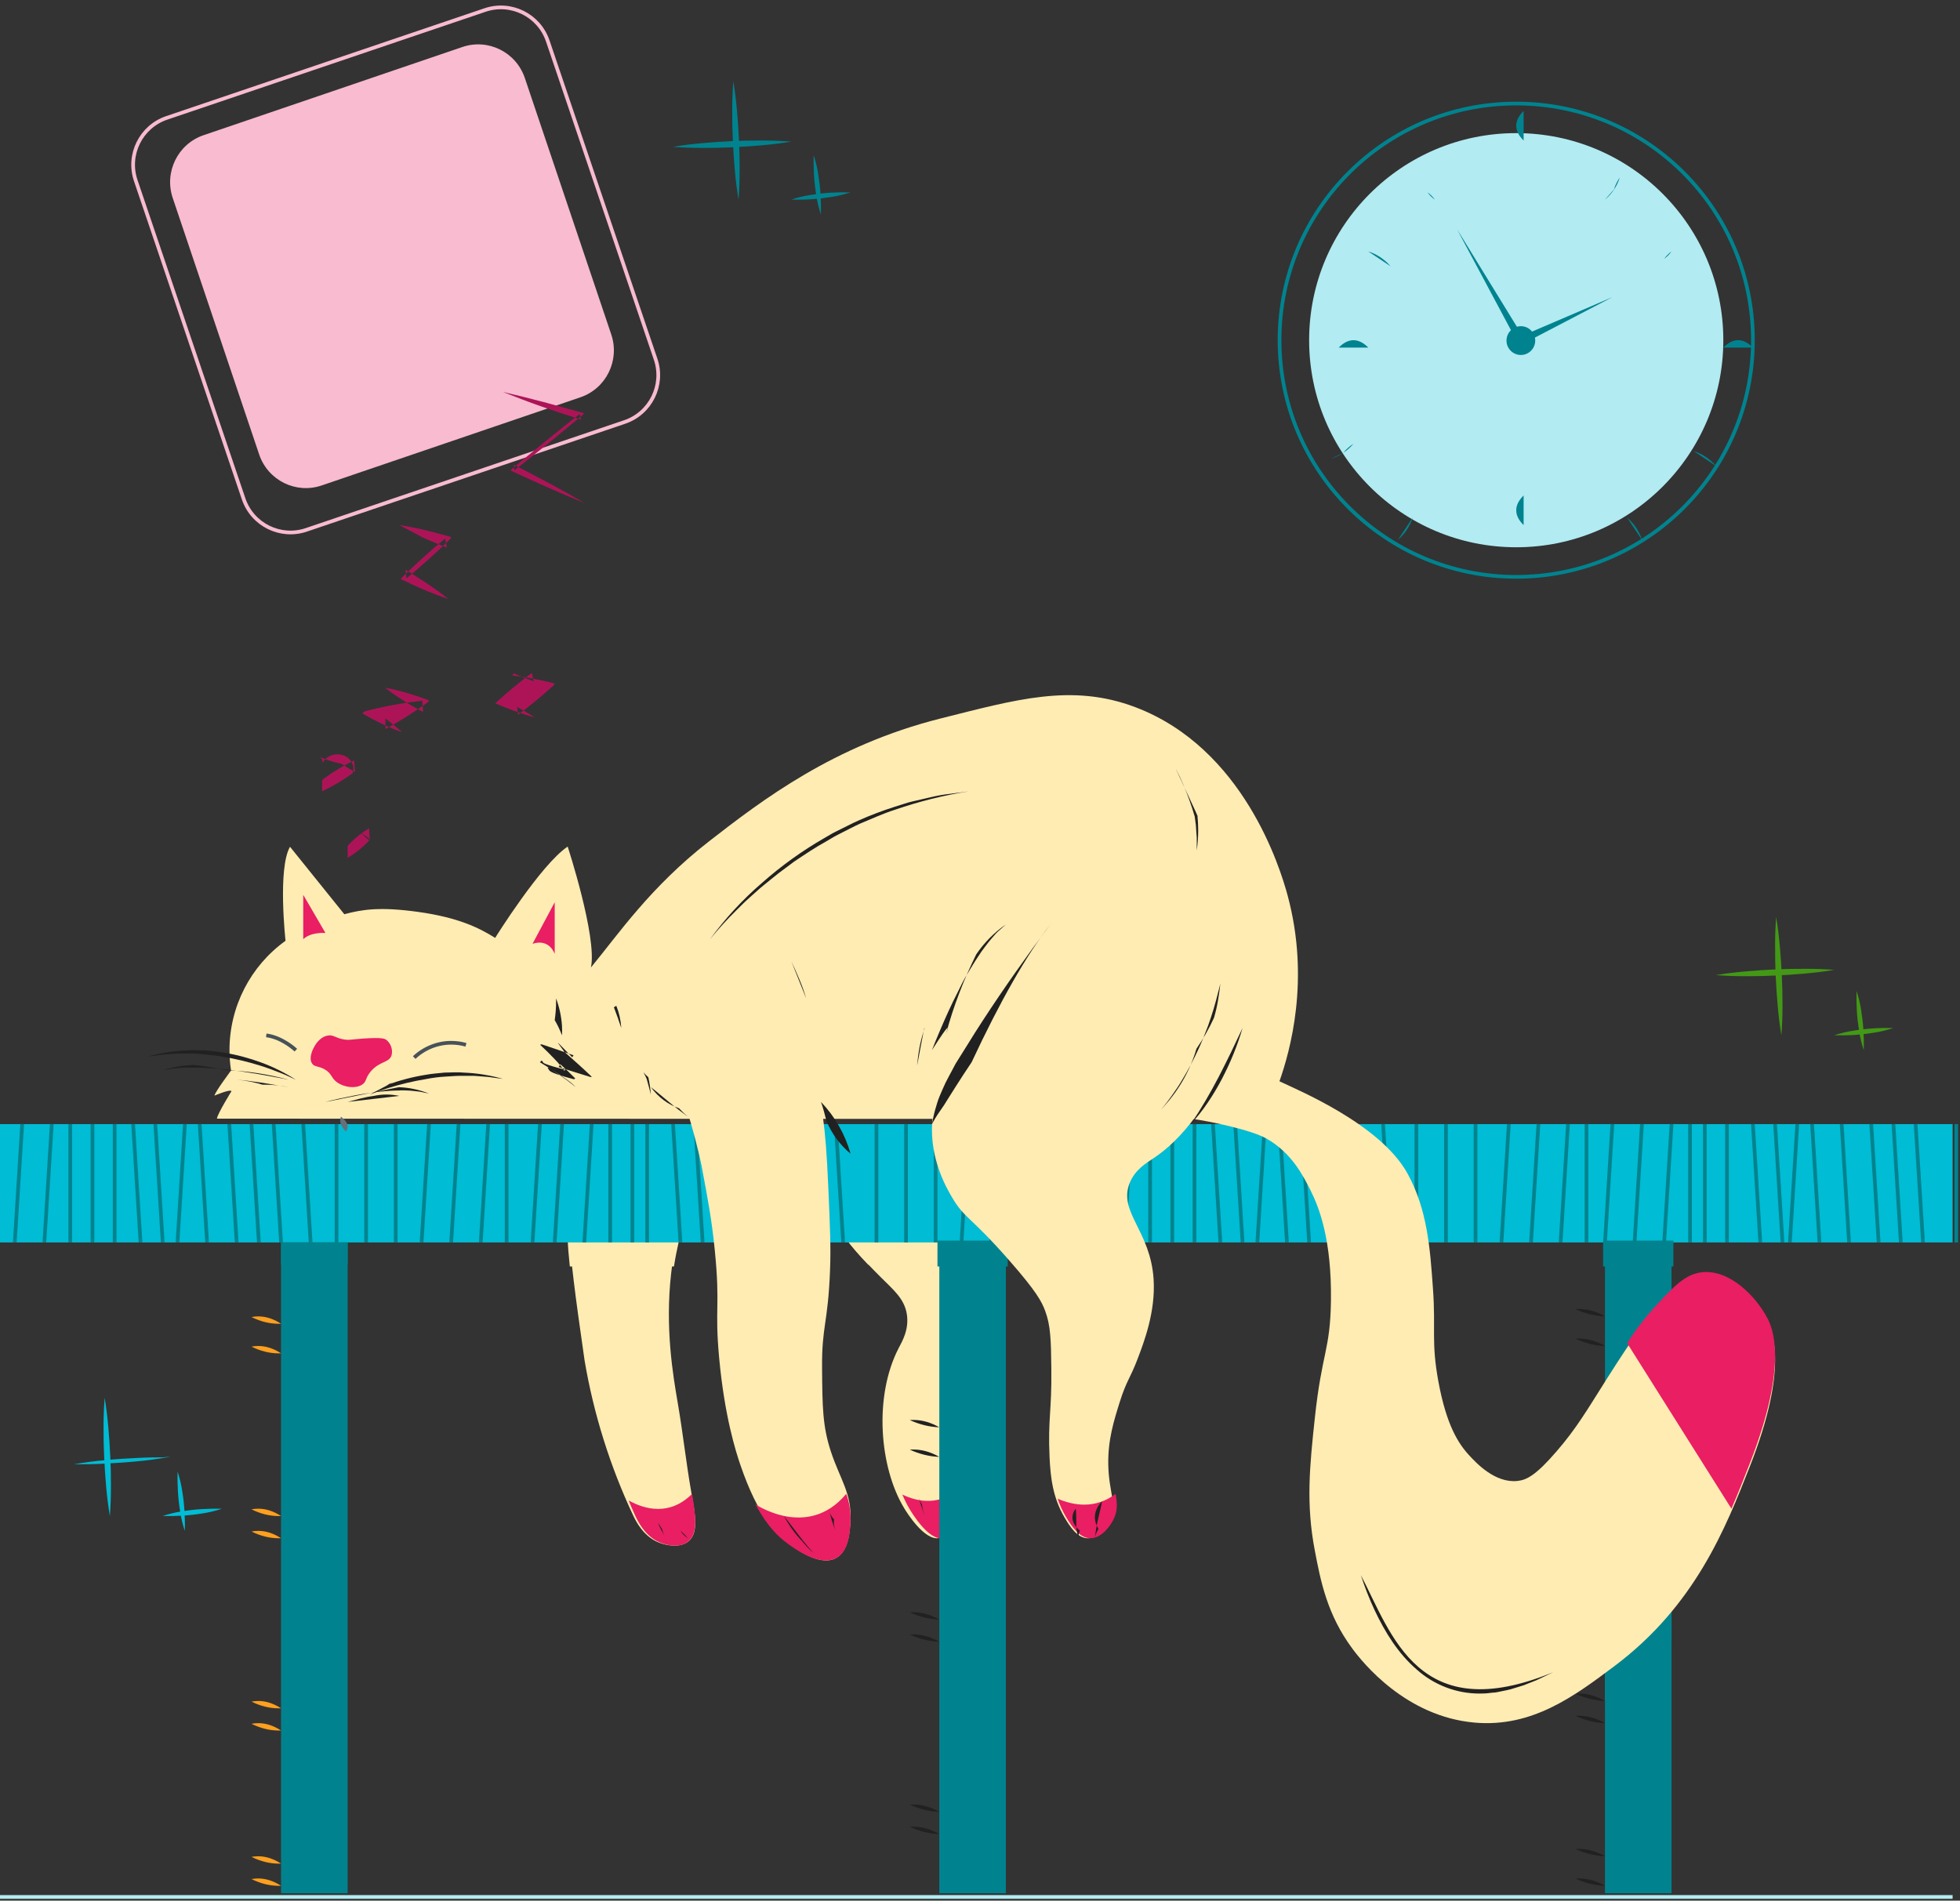 <?xml version="1.0" encoding="UTF-8"?>
<svg width="265px" height="257px" viewBox="0 0 265 257" version="1.1" xmlns="http://www.w3.org/2000/svg" xmlns:xlink="http://www.w3.org/1999/xlink">
    <rect x="0" y="0" width="265" height="257" fill="#333333" stroke="none"/>
    <!-- Generator: Sketch 64 (93537) - https://sketch.com -->
    <title>error</title>
    <desc>Created with Sketch.</desc>
    <g id="Utitlities" stroke="none" stroke-width="1" fill="none" fill-rule="evenodd">
        <g id="Error-(Dark)" transform="translate(-241, -232)">
            <g id="Container" transform="translate(185, 194)">
                <g id="Illustartion">
                    <g id="error" transform="translate(56, 39)">
                        <path d="M70.96,9.55 L82.646,44.227 C83.827,47.73 81.959,51.534 78.475,52.721 L43.486,64.644 C40.003,65.831 36.22,63.953 35.04,60.45 L23.354,25.773 C22.174,22.27 24.041,18.466 27.525,17.279 L62.514,5.356 C65.997,4.169 69.78,6.047 70.96,9.55 L70.96,9.55 Z" id="Path" fill="#F8BBD0"></path>
                        <path d="M74.061,4.543 L88.645,47.58 C89.83,51.078 87.954,54.876 84.456,56.061 L41.42,70.644 C37.922,71.83 34.125,69.955 32.939,66.457 L18.355,23.42 C17.17,19.923 19.046,16.125 22.544,14.939 L65.58,0.355 C69.078,-0.83 72.876,1.046 74.061,4.544 L74.061,4.543 Z" id="Path" stroke="#F8BBD0" stroke-width="0.5"></path>
                        <path d="M113.07,163.125 C112.384,164.996 116.921,169.538 119.125,171.742 C120.772,173.399 122.274,174.595 122.607,176.694 C122.939,178.794 121.962,180.4 121.505,181.283 C118.116,187.832 118.906,197.42 122.243,202.924 C122.534,203.413 125.002,207.43 127.009,206.962 C129.015,206.494 129.509,201.801 129.576,201.095 C129.846,198.247 129.056,197.223 129.03,194.858 C128.999,191.267 130.797,188.835 131.961,186.787 C134.737,181.902 137.787,172.36 134.716,166.976 C130.412,159.435 114.166,160.111 113.07,163.125 Z" id="Path" fill="#FFECB3"></path>
                        <path d="M129.999,200 C127.204,202.705 124.127,202.111 122,201.091 C122.279,201.753 122.603,202.405 122.965,203.024 C123.242,203.496 125.596,207.424 127.501,206.962 C129.405,206.5 129.885,201.923 129.95,201.233 C129.983,200.865 130,200.492 130,200.122 L130,200 L129.999,200 Z" id="Path" fill="#E91E63"></path>
                        <path d="M124,201 C124.398,202.008 124.675,203.016 125,204 C124.841,203.488 124.72,202.959 124.645,202.428 C124.377,201.979 124.159,201.498 124,201 L124,201 Z" id="Path" fill="#212121"></path>
                        <path d="M127.741,201 C127.681,201.855 127.601,202.676 127.611,203.498 C127.611,203.911 127.611,204.324 127.661,204.737 C127.71,205.15 127.75,205.568 127.741,206 C127.741,205.991 127.741,205.982 127.741,205.974 C127.741,205.554 127.83,205.134 128,204.722 C127.344,204.104 127,203.421 127,202.729 C127,202.135 127.252,201.546 127.741,201 L127.741,201 Z" id="Path" fill="#212121"></path>
                        <path d="M134.949,167.028 C130.599,159.421 114.177,160.103 113.069,163.143 C112.543,164.601 115.138,167.657 117.377,170 L136,170 C135.815,168.959 135.459,167.953 134.948,167.027 L134.949,167.028 Z" id="Path" fill="#FFECB3"></path>
                        <path d="M78.117,161.564 C76.563,163.148 76.423,164.891 79.034,182.933 C80.258,190.187 82.483,197.272 85.612,203.93 C86.037,204.815 87.031,206.765 89.087,207.583 C90.17,208.018 92.019,208.318 93.107,207.402 C94.484,206.243 93.987,203.718 93.474,200.826 C92.77,196.826 92.335,192.78 91.646,188.775 C90.993,184.962 89.906,178.619 90.734,171.246 C91.423,165.109 92.873,163.293 91.465,161.384 C89.159,158.263 81.571,158.087 78.117,161.564 Z" id="Path" fill="#FFECB3"></path>
                        <path d="M93.573,201 C90.531,204.03 87.17,203.098 85,201.894 C85.248,202.507 85.507,203.125 85.791,203.737 C86.206,204.664 87.18,206.707 89.192,207.563 C90.252,208.019 92.057,208.333 93.126,207.374 C94.399,206.23 94.034,203.813 93.573,201 Z" id="Path" fill="#E91E63"></path>
                        <path d="M89.526,205.795 C89.616,206.203 89.777,206.609 90,207 C88.469,204.144 89.023,204.936 89.526,205.795 Z" id="Path" fill="#212121"></path>
                        <path d="M92,206.001 C92.207,206.339 92.544,206.675 93,207 C92.733,206.664 92.396,206.329 92.003,206 L92,206.001 Z" id="Path" fill="#212121"></path>
                        <path d="M78.117,162.447 C77.086,163.434 76.689,164.5 77.266,170 L90.908,170 C91.63,165.478 92.66,163.908 91.423,162.274 C89.108,159.297 81.556,159.129 78.117,162.447 Z" id="Path" stroke="#FFECB3" stroke-width="0.5" fill="#FFECB3"></path>
                        <rect id="Rectangle" fill="#00838F" x="217" y="167" width="9" height="88"></rect>
                        <path d="M226,178 C225.333,178.643 224.61,179.395 223.786,180.265 C222.34,181.778 221.13,183.322 217.41,188.983 L217,189.606 L217,229 L218.346,228.027 C221.154,225.99 223.734,223.64 226,221.046 L226,178 Z" id="Path" fill="#00838F"></path>
                        <rect id="Rectangle" fill="#00BCD4" x="0" y="151" width="264" height="16"></rect>
                        <rect id="Rectangle" fill="#00838F" x="38" y="167" width="9" height="88"></rect>
                        <rect id="Rectangle" fill="#00838F" x="38" y="167" width="9" height="3"></rect>
                        <rect id="Rectangle" fill="#00838F" x="127" y="167" width="9" height="88"></rect>
                        <rect id="Rectangle" stroke="#00838F" stroke-width="0.5" fill="#00838F" x="127" y="167" width="9" height="3"></rect>
                        <path d="M38,177.994 C36.991,177.336 35.951,177 34.911,177 C34.607,177 34.302,177.031 34,177.087 C35.213,177.69 36.448,178 37.683,178 C37.786,178 37.899,177.994 38,177.994 L38,177.994 Z" id="Path" fill="#FDA01F"></path>
                        <path d="M38,181.995 C36.991,181.336 35.951,181 34.911,181 C34.607,181 34.302,181.032 34,181.087 C35.213,181.69 36.448,182 37.683,182 C37.786,182 37.899,181.995 38,181.995 L38,181.995 Z" id="Path" fill="#FDA01F"></path>
                        <path d="M38,203.994 C36.991,203.337 35.951,203 34.911,203 C34.607,203 34.302,203.032 34,203.088 C35.213,203.691 36.448,204 37.683,204 C37.786,204 37.899,203.994 38,203.994 L38,203.994 Z" id="Path" fill="#FDA01F"></path>
                        <path d="M38,206.995 C36.991,206.336 35.951,206 34.911,206 C34.607,206 34.302,206.031 34,206.087 C35.213,206.69 36.448,207 37.683,207 C37.786,207 37.899,206.995 38,206.995 L38,206.995 Z" id="Path" fill="#FDA01F"></path>
                        <path d="M38,229.994 C36.991,229.337 35.951,229 34.911,229 C34.607,229 34.302,229.032 34,229.088 C35.213,229.691 36.448,230 37.683,230 C37.786,230 37.899,229.994 38,229.994 L38,229.994 Z" id="Path" fill="#FDA01F"></path>
                        <path d="M38,232.994 C36.991,232.336 35.951,232 34.911,232 C34.607,232 34.302,232.031 34,232.087 C35.213,232.691 36.448,233 37.683,233 C37.786,233 37.899,232.995 38,232.995 L38,232.994 Z" id="Path" fill="#FDA01F"></path>
                        <path d="M38,250.995 C36.989,250.337 35.942,250 34.897,250 C34.599,250 34.296,250.032 34,250.083 C35.222,250.687 36.464,251 37.708,251 C37.804,251 37.906,250.994 38,250.994 L38,250.995 Z" id="Path" fill="#FDA01F"></path>
                        <path d="M38,253.995 C36.989,253.338 35.942,253 34.897,253 C34.599,253 34.296,253.032 34,253.083 C35.222,253.687 36.464,254 37.708,254 C37.804,254 37.906,253.995 38,253.995 L38,253.995 Z" id="Path" fill="#FDA01F"></path>
                        <path d="M217,177 C215.857,176.339 214.668,176 213.475,176 C213.318,176 213.157,176.006 213,176.017 C214.307,176.619 215.657,176.949 217,176.997 L217,177 Z" id="Path" fill="#212121"></path>
                        <path d="M217,180.999 C215.846,180.337 214.646,180 213.443,180 C213.296,180 213.146,180.006 213,180.014 C214.311,180.623 215.657,180.956 217,181 L217,180.999 Z" id="Path" fill="#212121"></path>
                        <path d="M217,229 C215.857,228.339 214.668,228 213.475,228 C213.318,228 213.157,228.006 213,228.017 C214.307,228.619 215.657,228.949 217,228.997 L217,229 Z" id="Path" fill="#212121"></path>
                        <path d="M217,231.999 C215.846,231.337 214.646,231 213.443,231 C213.296,231 213.146,231.006 213,231.014 C214.311,231.623 215.657,231.956 217,232 L217,231.999 Z" id="Path" fill="#212121"></path>
                        <path d="M217,250 C215.846,249.338 214.646,249 213.443,249 C213.296,249 213.146,249.006 213,249.014 C214.307,249.618 215.657,249.948 217,249.997 L217,250 Z" id="Path" fill="#212121"></path>
                        <path d="M217,254 C215.857,253.34 214.668,253 213.475,253 C213.318,253 213.157,253.006 213,253.018 C214.307,253.625 215.657,253.96 217,254 L217,254 Z" id="Path" fill="#212121"></path>
                        <path d="M127,192 C125.858,191.339 124.67,191 123.477,191 C123.319,191 123.156,191.006 123,191.017 C124.309,191.619 125.656,191.949 127,191.997 L127,192 Z" id="Path" fill="#212121"></path>
                        <path d="M127,196 C125.858,195.338 124.67,195 123.477,195 C123.319,195 123.156,195.006 123,195.017 C124.309,195.618 125.656,195.949 127,195.998 L127,196 Z" id="Path" fill="#212121"></path>
                        <path d="M127,218 C125.858,217.339 124.67,217 123.477,217 C123.319,217 123.156,217.006 123,217.017 C124.309,217.619 125.656,217.949 127,217.997 L127,218 Z" id="Path" fill="#212121"></path>
                        <path d="M127,221 C125.858,220.338 124.67,220 123.477,220 C123.319,220 123.156,220.005 123,220.016 C124.309,220.618 125.656,220.948 127,220.997 L127,221 Z" id="Path" fill="#212121"></path>
                        <path d="M127,244 C125.858,243.339 124.67,243 123.477,243 C123.319,243 123.156,243.006 123,243.017 C124.309,243.619 125.656,243.949 127,243.997 L127,244 Z" id="Path" fill="#212121"></path>
                        <path d="M127,247 C125.858,246.339 124.67,246 123.477,246 C123.319,246 123.156,246.006 123,246.017 C124.309,246.619 125.656,246.949 127,246.998 L127,247 Z" id="Path" fill="#212121"></path>
                        <path d="M43,101.238 C43.371,101.36 43.617,101.676 43.617,102.029 C43.617,102.129 43.597,102.228 43.559,102.321 C43.855,101.532 44.683,101 45.615,101 C46.812,101 47.783,101.868 47.783,102.938 C47.783,103.147 47.745,103.356 47.67,103.554 L47.52,103.664 C46.289,104.556 44.952,105.342 43.547,106 L43.547,104.532 C43.603,104.445 43.675,104.368 43.76,104.303 L43.922,104.188 C45.147,103.29 46.478,102.499 47.877,101.833 L48,103.39 C47.364,103.05 46.744,102.674 46.156,102.271 C45.059,102.056 43.995,101.705 43,101.238 L43,101.238 Z" id="Path" fill="#AD1457"></path>
                        <path d="M49.964,112.45 C49.919,112.6 49.842,112.734 49.739,112.838 L49.591,112.987 C48.801,113.778 47.928,114.456 47,115 L47,113.439 C47.042,113.345 47.098,113.261 47.166,113.194 L47.319,113.035 C48.107,112.237 48.976,111.551 49.901,111 L50,112.662 C49.586,112.358 49.189,112.012 48.819,111.638 C49.221,111.863 49.605,112.137 49.964,112.451 L49.964,112.45 Z" id="Path" fill="#AD1457"></path>
                        <path d="M52.091,92 C52.6,92.087 53.11,92.198 53.619,92.324 C54.128,92.45 54.638,92.58 55.107,92.73 C56.088,93.027 57.052,93.35 58,93.698 C57.941,93.838 57.842,93.961 57.715,94.051 L57.618,94.119 C55.876,95.38 54.018,96.542 52.116,97.569 L52.116,96.147 C52.885,96.737 53.644,97.352 54.363,98 C53.415,97.676 52.492,97.29 51.598,96.854 C50.712,96.429 49.845,95.964 49,95.48 C49.055,95.393 49.128,95.317 49.213,95.256 L49.309,95.183 C51.851,94.521 54.476,94.033 57.102,93.754 L57.214,95.268 C56.325,94.808 55.448,94.305 54.582,93.756 C54.154,93.485 53.736,93.2 53.313,92.91 C52.89,92.619 52.488,92.334 52.091,92 Z" id="Path" fill="#AD1457"></path>
                        <path d="M54,70 C55.2,70.176 56.374,70.42 57.534,70.703 C58.118,70.83 58.697,70.985 59.272,71.14 C59.846,71.294 60.426,71.448 61,71.619 C60.97,71.741 60.906,71.853 60.816,71.938 L60.775,71.981 C58.901,73.809 56.961,75.552 54.954,77.21 L54.821,76.044 C55.334,76.342 55.816,76.656 56.308,76.97 C56.8,77.284 57.292,77.598 57.774,77.929 C58.743,78.578 59.702,79.255 60.626,80 C59.513,79.638 58.426,79.207 57.359,78.749 C56.846,78.525 56.292,78.291 55.764,78.046 C55.236,77.801 54.708,77.561 54.19,77.306 C54.225,77.229 54.273,77.16 54.333,77.104 L54.375,77.061 C56.241,75.229 58.178,73.481 60.185,71.816 L60.421,73.04 C59.867,72.827 59.308,72.604 58.759,72.369 C58.21,72.135 57.651,71.911 57.103,71.656 C56.154,71.113 55.067,70.591 54,70 Z" id="Path" fill="#AD1457"></path>
                        <path d="M69.282,90.345 C70.248,90.444 71.225,90.596 72.175,90.787 C73.129,90.967 74.067,91.185 75,91.422 C74.965,91.532 74.901,91.632 74.814,91.712 L74.763,91.756 C73.266,93.122 71.682,94.427 70.04,95.636 L69.912,94.575 C70.712,95.031 71.512,95.496 72.28,96 C71.376,95.76 70.47,95.47 69.594,95.145 C68.712,94.835 67.851,94.481 67,94.118 C67.036,94.046 67.085,93.982 67.144,93.927 L67.195,93.879 C68.685,92.521 70.276,91.209 71.91,90 L72.146,91.115 C71.249,90.785 70.352,90.441 69.47,90.053 C69.406,90.149 69.342,90.25 69.283,90.344 L69.282,90.345 Z" id="Path" fill="#AD1457"></path>
                        <path d="M68,52 C69.849,52.422 71.676,52.884 73.503,53.366 C75.33,53.849 77.146,54.371 78.952,54.873 C78.931,54.95 78.886,55.018 78.823,55.07 C77.307,56.356 75.765,57.581 74.234,58.867 L71.907,60.731 C71.133,61.354 70.343,61.962 69.558,62.575 L69.467,61.846 C71.079,62.67 72.681,63.507 74.271,64.358 C75.883,65.212 77.442,66.086 79,67 C77.307,66.322 75.636,65.609 73.981,64.875 C72.326,64.142 70.671,63.368 69.031,62.625 C69.057,62.576 69.091,62.531 69.134,62.494 C69.897,61.856 70.644,61.213 71.418,60.585 L73.723,58.696 C75.271,57.451 76.813,56.185 78.388,54.979 L78.554,55.742 C76.759,55.17 74.981,54.572 73.18,53.954 C71.38,53.336 69.757,52.683 68,52 Z" id="Path" fill="#AD1457"></path>
                        <line x1="3" y1="151" x2="2" y2="167" id="Path" stroke="#00838F" stroke-width="0.5"></line>
                        <line x1="7" y1="151" x2="6" y2="167" id="Path" stroke="#00838F" stroke-width="0.5"></line>
                        <line x1="9.5" y1="151" x2="9.5" y2="167" id="Path" stroke="#00838F" stroke-width="0.5"></line>
                        <line x1="12.5" y1="151" x2="12.5" y2="167" id="Path" stroke="#00838F" stroke-width="0.5"></line>
                        <line x1="15.5" y1="151" x2="15.5" y2="167" id="Path" stroke="#00838F" stroke-width="0.5"></line>
                        <line x1="18" y1="151" x2="19" y2="167" id="Path" stroke="#00838F" stroke-width="0.5"></line>
                        <line x1="21" y1="151" x2="22" y2="167" id="Path" stroke="#00838F" stroke-width="0.5"></line>
                        <line x1="25" y1="151" x2="24" y2="167" id="Path" stroke="#00838F" stroke-width="0.5"></line>
                        <line x1="27" y1="151" x2="28" y2="167" id="Path" stroke="#00838F" stroke-width="0.5"></line>
                        <line x1="31" y1="151" x2="32" y2="167" id="Path" stroke="#00838F" stroke-width="0.5"></line>
                        <line x1="34" y1="151" x2="35" y2="167" id="Path" stroke="#00838F" stroke-width="0.5"></line>
                        <line x1="37" y1="151" x2="38" y2="167" id="Path" stroke="#00838F" stroke-width="0.5"></line>
                        <line x1="41" y1="151" x2="42" y2="167" id="Path" stroke="#00838F" stroke-width="0.5"></line>
                        <line x1="45.5" y1="151" x2="45.5" y2="167" id="Path" stroke="#00838F" stroke-width="0.5"></line>
                        <line x1="49.5" y1="151" x2="49.5" y2="167" id="Path" stroke="#00838F" stroke-width="0.5"></line>
                        <line x1="53.5" y1="151" x2="53.5" y2="167" id="Path" stroke="#00838F" stroke-width="0.5"></line>
                        <line x1="58" y1="151" x2="57" y2="167" id="Path" stroke="#00838F" stroke-width="0.5"></line>
                        <line x1="62" y1="151" x2="61" y2="167" id="Path" stroke="#00838F" stroke-width="0.5"></line>
                        <line x1="66" y1="151" x2="65" y2="167" id="Path" stroke="#00838F" stroke-width="0.5"></line>
                        <line x1="68.5" y1="151" x2="68.5" y2="167" id="Path" stroke="#00838F" stroke-width="0.5"></line>
                        <line x1="73" y1="151" x2="72" y2="167" id="Path" stroke="#00838F" stroke-width="0.5"></line>
                        <line x1="76" y1="151" x2="75" y2="167" id="Path" stroke="#00838F" stroke-width="0.5"></line>
                        <line x1="80" y1="151" x2="79" y2="167" id="Path" stroke="#00838F" stroke-width="0.5"></line>
                        <line x1="82.5" y1="151" x2="82.5" y2="167" id="Path" stroke="#00838F" stroke-width="0.5"></line>
                        <line x1="85.5" y1="151" x2="85.5" y2="167" id="Path" stroke="#00838F" stroke-width="0.5"></line>
                        <line x1="87.5" y1="151" x2="87.5" y2="167" id="Path" stroke="#00838F" stroke-width="0.5"></line>
                        <line x1="91" y1="151" x2="92" y2="167" id="Path" stroke="#00838F" stroke-width="0.5"></line>
                        <line x1="94" y1="151" x2="95" y2="167" id="Path" stroke="#00838F" stroke-width="0.5"></line>
                        <line x1="98" y1="151" x2="97" y2="167" id="Path" stroke="#00838F" stroke-width="0.5"></line>
                        <line x1="100" y1="151" x2="101" y2="167" id="Path" stroke="#00838F" stroke-width="0.5"></line>
                        <line x1="103" y1="151" x2="104" y2="167" id="Path" stroke="#00838F" stroke-width="0.5"></line>
                        <line x1="107" y1="151" x2="108" y2="167" id="Path" stroke="#00838F" stroke-width="0.5"></line>
                        <line x1="110" y1="151" x2="111" y2="167" id="Path" stroke="#00838F" stroke-width="0.5"></line>
                        <line x1="113" y1="151" x2="114" y2="167" id="Path" stroke="#00838F" stroke-width="0.5"></line>
                        <line x1="118.5" y1="151" x2="118.5" y2="167" id="Path" stroke="#00838F" stroke-width="0.5"></line>
                        <line x1="122.5" y1="151" x2="122.5" y2="167" id="Path" stroke="#00838F" stroke-width="0.5"></line>
                        <line x1="126.5" y1="151" x2="126.5" y2="167" id="Path" stroke="#00838F" stroke-width="0.5"></line>
                        <line x1="131" y1="151" x2="130" y2="167" id="Path" stroke="#00838F" stroke-width="0.5"></line>
                        <line x1="135" y1="151" x2="134" y2="167" id="Path" stroke="#00838F" stroke-width="0.5"></line>
                        <line x1="139" y1="151" x2="138" y2="167" id="Path" stroke="#00838F" stroke-width="0.5"></line>
                        <line x1="141.5" y1="151" x2="141.5" y2="167" id="Path" stroke="#00838F" stroke-width="0.5"></line>
                        <line x1="145" y1="151" x2="144" y2="167" id="Path" stroke="#00838F" stroke-width="0.5"></line>
                        <line x1="149" y1="151" x2="148" y2="167" id="Path" stroke="#00838F" stroke-width="0.5"></line>
                        <line x1="153" y1="151" x2="152" y2="167" id="Path" stroke="#00838F" stroke-width="0.5"></line>
                        <line x1="155.5" y1="151" x2="155.5" y2="167" id="Path" stroke="#00838F" stroke-width="0.5"></line>
                        <line x1="158.5" y1="151" x2="158.5" y2="167" id="Path" stroke="#00838F" stroke-width="0.5"></line>
                        <line x1="161.5" y1="151" x2="161.5" y2="167" id="Path" stroke="#00838F" stroke-width="0.5"></line>
                        <line x1="164" y1="151" x2="165" y2="167" id="Path" stroke="#00838F" stroke-width="0.5"></line>
                        <line x1="167" y1="151" x2="168" y2="167" id="Path" stroke="#00838F" stroke-width="0.5"></line>
                        <line x1="171" y1="151" x2="170" y2="167" id="Path" stroke="#00838F" stroke-width="0.5"></line>
                        <line x1="173" y1="151" x2="174" y2="167" id="Path" stroke="#00838F" stroke-width="0.5"></line>
                        <line x1="176" y1="151" x2="177" y2="167" id="Path" stroke="#00838F" stroke-width="0.5"></line>
                        <line x1="180" y1="151" x2="181" y2="167" id="Path" stroke="#00838F" stroke-width="0.5"></line>
                        <line x1="183" y1="151" x2="184" y2="167" id="Path" stroke="#00838F" stroke-width="0.5"></line>
                        <line x1="187" y1="151" x2="188" y2="167" id="Path" stroke="#00838F" stroke-width="0.5"></line>
                        <line x1="191.5" y1="151" x2="191.5" y2="167" id="Path" stroke="#00838F" stroke-width="0.5"></line>
                        <line x1="195.5" y1="151" x2="195.5" y2="167" id="Path" stroke="#00838F" stroke-width="0.5"></line>
                        <line x1="199.5" y1="151" x2="199.5" y2="167" id="Path" stroke="#00838F" stroke-width="0.5"></line>
                        <line x1="204" y1="151" x2="203" y2="167" id="Path" stroke="#00838F" stroke-width="0.5"></line>
                        <line x1="208" y1="151" x2="207" y2="167" id="Path" stroke="#00838F" stroke-width="0.5"></line>
                        <line x1="212" y1="151" x2="211" y2="167" id="Path" stroke="#00838F" stroke-width="0.5"></line>
                        <line x1="214.5" y1="151" x2="214.5" y2="167" id="Path" stroke="#00838F" stroke-width="0.5"></line>
                        <line x1="218" y1="151" x2="217" y2="167" id="Path" stroke="#00838F" stroke-width="0.5"></line>
                        <line x1="222" y1="151" x2="221" y2="167" id="Path" stroke="#00838F" stroke-width="0.5"></line>
                        <line x1="226" y1="151" x2="225" y2="167" id="Path" stroke="#00838F" stroke-width="0.5"></line>
                        <line x1="228.5" y1="151" x2="228.5" y2="167" id="Path" stroke="#00838F" stroke-width="0.5"></line>
                        <line x1="230.5" y1="151" x2="230.5" y2="167" id="Path" stroke="#00838F" stroke-width="0.5"></line>
                        <line x1="233.5" y1="151" x2="233.5" y2="167" id="Path" stroke="#00838F" stroke-width="0.5"></line>
                        <line x1="237" y1="151" x2="238" y2="167" id="Path" stroke="#00838F" stroke-width="0.5"></line>
                        <line x1="240" y1="151" x2="241" y2="167" id="Path" stroke="#00838F" stroke-width="0.5"></line>
                        <line x1="243" y1="151" x2="242" y2="167" id="Path" stroke="#00838F" stroke-width="0.5"></line>
                        <line x1="245" y1="151" x2="246" y2="167" id="Path" stroke="#00838F" stroke-width="0.5"></line>
                        <line x1="249" y1="151" x2="250" y2="167" id="Path" stroke="#00838F" stroke-width="0.5"></line>
                        <line x1="253" y1="151" x2="254" y2="167" id="Path" stroke="#00838F" stroke-width="0.5"></line>
                        <line x1="256" y1="151" x2="257" y2="167" id="Path" stroke="#00838F" stroke-width="0.5"></line>
                        <line x1="259" y1="151" x2="260" y2="167" id="Path" stroke="#00838F" stroke-width="0.5"></line>
                        <line x1="264.5" y1="151" x2="264.5" y2="167" id="Path" stroke="#00838F" stroke-width="0.5"></line>
                        <path d="M31.238,143.756 C31.238,143.756 29.062,146.662 29,147.146 C29,147.146 31.119,146.24 31.3,146.544 C31.3,146.544 29.335,149.717 29.335,150.262 L161.32,150.304 C163.502,150.618 169.104,151.749 171.234,152.958 C174.604,154.866 176.168,157.911 177.227,160.035 C178.344,162.288 180.062,166.594 179.949,174.921 C179.856,181.582 178.714,181.896 177.773,190.717 C177.063,197.316 176.559,202.367 177.773,208.689 C178.544,212.732 179.424,217.325 182.856,221.939 C184.234,223.801 190.057,231.11 199.378,231.928 C207.179,232.612 212.886,228.327 218.262,224.3 C229.194,216.101 233.314,205.618 236.602,197.249 C241.881,183.814 239.597,179.021 238.963,177.827 C237.384,174.865 233.91,171.351 230.249,171.655 C227.918,171.845 226.339,173.512 223.53,176.557 C222.129,178.069 220.958,179.612 217.356,185.27 C214.469,189.832 213.166,192.111 210.451,195.254 C207.653,198.499 206.405,199.116 205.187,199.25 C202.16,199.579 199.647,196.874 198.651,195.799 C197.153,194.184 195.562,191.684 194.477,185.815 C193.485,180.424 194.138,178.779 193.745,173.29 C193.356,167.802 192.99,162.561 190.298,157.674 C186.616,150.988 175.38,146.358 172.988,145.211 C174.398,141.194 177.181,131.488 174.079,120.038 C173.086,116.376 168.137,100.169 153.5,94.624 C144.868,91.352 137.274,93.626 127.108,96.167 C112.739,99.798 103.124,107.118 95.88,112.75 C87.942,118.922 83.589,125.341 79.901,129.816 C80.75,125.701 76.752,113.475 76.752,113.475 C73.12,115.898 66.947,125.82 66.947,125.82 C64.776,124.462 61.992,123.068 56.539,122.307 C51.395,121.592 48.982,121.967 46.553,122.62 L39.212,113.501 C37.52,116.407 38.605,126.211 38.605,126.211 C33.849,129.629 31.028,135.135 31.028,140.993 C31.028,141.918 31.098,142.842 31.239,143.756 L31.238,143.756 Z" id="Path" fill="#FFECB3"></path>
                        <path d="M76.153,141.09 C76.804,141.662 77.435,142.247 78.096,142.823 C78.757,143.399 79.364,143.999 80,144.589 C79.971,144.621 79.929,144.64 79.885,144.64 C79.868,144.64 79.851,144.637 79.835,144.632 L79.835,144.632 L77.683,143.965 L75.536,143.274 L75.754,142.899 C76.449,143.519 77.124,144.152 77.77,144.819 C77.736,144.886 77.666,144.928 77.59,144.928 C77.57,144.928 77.551,144.925 77.533,144.92 L77.533,144.92 C76.92,144.757 76.318,144.589 75.716,144.397 C75.419,144.296 75.118,144.2 74.817,144.071 C74.644,144.006 74.48,143.916 74.331,143.806 L74.263,143.735 L74.234,143.687 L74.171,143.586 L74.045,143.394 C74.074,143.375 74.109,143.365 74.144,143.365 C74.18,143.365 74.214,143.375 74.244,143.394 C75.07,143.941 75.881,144.498 76.673,145.083 C77.066,145.386 77.46,145.683 77.839,146 C77.498,145.645 77.12,145.322 76.716,145.04 C76.318,144.752 75.91,144.483 75.497,144.21 C74.676,143.672 73.84,143.144 73,142.635 L73.248,142.386 L73.379,142.578 L73.447,142.674 L73.481,142.722 C73.594,142.789 73.713,142.845 73.836,142.89 C74.118,142.996 74.409,143.096 74.706,143.183 C75.298,143.365 75.905,143.523 76.503,143.663 L76.26,143.759 C76.146,143.572 76.021,143.392 75.886,143.221 C75.609,142.871 75.298,142.535 74.982,142.204 C74.361,141.541 73.7,140.898 73.039,140.284 L73.039,140.284 C73.082,140.24 73.142,140.214 73.204,140.214 C73.229,140.214 73.254,140.218 73.277,140.226 L75.415,140.946 L77.543,141.695 L77.372,141.963 C76.77,141.345 76.158,140.735 75.56,140.111 C74.963,139.487 76.741,141.724 76.153,141.09 Z" id="Path" fill="#212121"></path>
                        <path d="M41,126 L41,120 L44,125.153 C44,125.153 42.023,124.995 41,126 Z" id="Path" fill="#E91E63"></path>
                        <path d="M72,126.621 L75,121 L75,128 C75,128 74.32,125.855 72,126.621 Z" id="Path" fill="#E91E63"></path>
                        <path d="M75.183,134 C75.619,135.148 75.892,136.409 75.984,137.709 C76.005,138.138 76.005,138.572 75.984,139 C75.705,138.269 75.375,137.575 75,136.939 C75.123,136.086 75.186,135.216 75.186,134.344 C75.186,134.231 75.184,134.112 75.183,134 L75.183,134 Z" id="Path" fill="#212121"></path>
                        <path d="M40,141 C40,141 38.199,139.276 36,139" id="Path" stroke="#475259" stroke-width="0.5"></path>
                        <path d="M56,142 C57.381,140.713 59.168,140 61.017,140 C61.686,140 62.354,140.094 63,140.278" id="Path" stroke="#475259" stroke-width="0.5"></path>
                        <path d="M52.341,145.698 C54.016,145.086 55.74,144.627 57.486,144.345 C58.362,144.184 59.242,144.122 60.122,144.033 L61.453,144 L62.116,144 L62.778,144.039 C64.542,144.112 66.297,144.4 68,144.887 C67.565,144.837 67.125,144.776 66.695,144.715 C66.262,144.642 65.821,144.594 65.384,144.573 L64.079,144.473 L62.769,144.473 C61.899,144.445 61.03,144.535 60.18,144.579 C59.331,144.623 58.446,144.746 57.591,144.913 C55.874,145.19 54.158,145.602 52.491,146.121 L51.238,146.532 L50,147 C53.941,144.936 53.128,145.315 52.341,145.698 Z" id="Path" fill="#212121"></path>
                        <path d="M53.973,146.01 C55.346,146.062 56.709,146.353 58,146.872 C57.661,146.806 57.326,146.74 57.002,146.662 C56.678,146.585 56.329,146.579 56.004,146.53 C55.676,146.486 55.338,146.458 55.007,146.452 C54.672,146.452 54.333,146.413 54.009,146.452 L53.011,146.479 L52.013,146.551 C51.339,146.607 50.665,146.684 50.017,146.784 C48.669,146.961 47.337,147.238 46.024,147.52 C45.356,147.659 44.692,147.819 44.028,147.991 C43.365,148.163 54.642,145.833 53.973,146.01 Z" id="Path" fill="#212121"></path>
                        <path d="M54,147.186 C53.423,147.069 52.831,147 52.251,147 C51.671,147 51.079,147.069 50.503,147.192 C49.337,147.338 48.171,147.689 47,148 L54,147.186 Z" id="Path" fill="#212121"></path>
                        <path d="M40,145 C39.214,144.621 38.424,144.264 37.613,143.962 L36.401,143.5 L35.185,143.093 C33.55,142.582 31.868,142.175 30.186,141.901 C29.344,141.736 28.498,141.67 27.651,141.571 C26.805,141.472 25.948,141.44 25.117,141.467 L23.835,141.467 L22.557,141.566 C22.133,141.585 21.705,141.632 21.282,141.703 C20.857,141.763 20.431,141.824 20,141.873 C21.667,141.391 23.391,141.109 25.115,141.038 L25.764,141 L26.413,141 L27.71,141.033 C28.572,141.121 29.439,141.181 30.29,141.34 C31.999,141.619 33.692,142.068 35.328,142.675 C36.951,143.271 38.523,144.055 39.998,144.999 L40,145 Z" id="Path" fill="#212121"></path>
                        <path d="M39,145 C38.296,144.857 37.592,144.709 36.882,144.588 C36.174,144.468 35.475,144.32 34.766,144.208 C33.353,143.98 31.939,143.761 30.532,143.613 C29.826,143.533 29.111,143.47 28.388,143.426 L27.292,143.363 L25.176,143.363 C24.824,143.367 24.467,143.389 24.117,143.424 C23.762,143.465 23.397,143.469 23.059,143.532 C22.72,143.595 22.355,143.648 22,143.702 C23.358,143.287 24.792,143.046 26.235,143 C27.673,143.155 29.108,143.395 30.51,143.703 C33.393,143.808 36.254,144.247 39,144.999 L39,145 Z" id="Path" fill="#212121"></path>
                        <path d="M39,146 L35.493,145.415 C34.33,145.256 33.163,145.075 32,145 C33.169,145.093 34.352,145.323 35.512,145.672 C35.611,145.667 35.715,145.667 35.812,145.667 C36.874,145.667 37.947,145.78 39,145.998 L39,146 Z" id="Path" fill="#212121"></path>
                        <path d="M45.644,145.404 C44.741,144.788 44.932,144.208 43.913,143.607 C43.03,143.098 42.524,143.312 42.187,142.798 C41.686,142.034 42.338,140.817 42.453,140.599 C42.568,140.38 43.181,139.224 44.315,139.026 C45.107,138.883 45.318,139.367 46.572,139.565 C47.23,139.667 47.275,139.565 49.141,139.428 C51.65,139.265 52.036,139.428 52.282,139.652 C52.737,140.038 53,140.61 53,141.212 C53,141.373 52.981,141.532 52.944,141.688 C52.618,142.731 51.314,142.461 50.115,143.892 C49.347,144.808 49.613,145.256 48.92,145.689 C47.992,146.234 46.567,146.015 45.644,145.404 Z" id="Path" fill="#E91E63"></path>
                        <path d="M46.092,150 C46.694,150.439 47,150.889 47,151.335 C47,151.556 46.919,151.78 46.775,152 C46.258,151.51 46,151.014 46,150.519 C46,150.347 46.041,150.171 46.089,150 L46.092,150 Z" id="Path" fill="#63717C"></path>
                        <path d="M109,134 C108.748,133.146 108.445,132.296 108.096,131.475 C107.757,130.64 107.383,129.82 107,129 L109,134 Z" id="Path" fill="#212121"></path>
                        <path d="M124.999,138.075 C124.731,138.86 124.513,139.665 124.353,140.473 C124.194,141.283 124.091,142.082 124.005,142.925 C123.919,143.767 125.036,137.233 124.999,138.075 Z" id="Path" fill="#212121"></path>
                        <path d="M127.921,138.745 C128.412,136.903 129.011,135.076 129.69,133.302 C130.362,131.514 131.145,129.787 131.987,128.055 C133.06,126.466 134.423,125.088 136,124 C135.649,124.321 135.293,124.638 134.937,124.949 C134.581,125.26 134.3,125.652 133.984,126.003 C133.668,126.355 133.397,126.747 133.106,127.113 C132.817,127.485 132.542,127.876 132.293,128.277 C131.762,129.055 131.29,129.874 130.789,130.687 C130.287,131.501 129.881,132.349 129.47,133.198 C128.602,134.88 127.825,136.617 127.083,138.364 C126.709,139.238 126.348,140.116 126,141 C128.588,136.963 128.247,137.852 127.921,138.745 Z" id="Path" fill="#212121"></path>
                        <path d="M152,153 L153.41,151.037 C153.869,150.38 154.34,149.728 154.768,149.051 C155.196,148.374 155.629,147.702 156,147 C155.679,147.745 155.289,148.465 154.84,149.148 C154.08,150.544 153.123,151.839 152.001,152.999 L152,153 Z" id="Path" fill="#000000"></path>
                        <path d="M96,125.999 C98.042,123.192 100.419,120.625 103.042,118.368 C105.632,116.077 108.466,114.039 111.456,112.32 L112.576,111.67 C112.956,111.467 113.351,111.28 113.736,111.087 C114.512,110.708 115.277,110.302 116.063,109.954 C117.639,109.254 119.258,108.634 120.9,108.113 L122.132,107.723 C122.543,107.593 122.954,107.453 123.375,107.365 L125.892,106.782 C126.723,106.586 127.579,106.437 128.432,106.343 L131,106 C127.612,106.53 124.261,107.372 121.017,108.488 C119.384,109.008 117.828,109.726 116.246,110.386 C115.47,110.74 114.705,111.151 113.95,111.53 C113.57,111.728 113.185,111.91 112.81,112.118 L111.701,112.773 C110.201,113.595 108.784,114.562 107.356,115.514 L105.302,117.048 C104.624,117.568 103.967,118.13 103.294,118.665 C102.621,119.201 102.005,119.799 101.353,120.366 C100.701,120.932 100.105,121.551 99.494,122.154 C98.265,123.363 97.086,124.656 96,126 L96,125.999 Z" id="Path" fill="#212121"></path>
                        <path d="M161.906,109.354 C161.969,109.987 162,110.625 162,111.262 C162,112.176 161.933,113.097 161.805,114 L161.805,112.271 L161.76,111.693 L161.684,110.547 L161.533,109.412 C161.109,107.951 160.588,106.505 159.99,105.105 C159.688,104.404 159.371,103.707 159.024,103.041 C158.676,102.375 162.283,110.02 161.906,109.354 Z" id="Path" fill="#212121"></path>
                        <path d="M83.327,135 C83.702,135.931 83.932,136.953 84,138 C83.824,137.525 83.673,137.049 83.508,136.574 C83.342,136.099 83.176,135.652 83,135.2 C83.109,135.135 83.219,135.067 83.327,135 L83.327,135 Z" id="Path" fill="#212121"></path>
                        <path d="M88,146 C88.855,146.665 89.657,147.369 90.483,148.039 C90.889,148.382 91.305,148.704 91.72,149.036 L93,150 C92.583,149.65 92.182,149.268 91.807,148.859 C90.323,148.362 88.998,147.366 88,146 L88,146 Z" id="Path" fill="#212121"></path>
                        <path d="M220,180.626 C221.035,178.975 222.218,177.41 223.518,175.961 C226.328,172.891 227.915,171.21 230.239,171.019 C233.904,170.712 237.383,174.255 238.959,177.241 C239.598,178.445 241.882,183.278 236.601,196.823 C235.838,198.789 235.025,200.864 234.095,203 L220,180.626 Z" id="Path" fill="#E91E63"></path>
                        <path d="M184,212 C184.513,213.597 185.133,215.176 185.84,216.696 C187.258,219.711 189.052,222.611 191.563,224.765 C193.906,226.849 196.917,228 200.033,228 C200.216,228 200.403,227.995 200.581,227.989 C200.993,227.989 201.397,227.916 201.809,227.879 C202.011,227.879 202.221,227.848 202.419,227.811 L203.029,227.686 C203.429,227.598 203.837,227.535 204.234,227.425 L205.423,227.06 C205.617,226.998 205.819,226.946 206.013,226.878 L206.592,226.648 L207.75,226.189 C208.504,225.845 209.246,225.464 210,225.109 C191.804,232.629 188.184,220.038 184.002,212.001 L184,212 Z" id="Path" fill="#212121"></path>
                        <path d="M88,144.503 C89.708,145.051 91.19,146.167 92.199,147.67 C92.622,148.317 92.862,148.949 93.397,150.838 C94.457,154.544 94.839,156.563 94.839,156.563 C95.752,161.408 96.225,163.935 96.638,168.008 C97.413,175.773 96.597,175.731 97.234,182.626 C97.963,190.5 99.467,195.226 100.114,197.12 C102.473,203.999 104.879,206.37 106.469,207.592 C107.34,208.265 110.816,210.931 113.063,209.662 C114.781,208.694 114.918,205.92 114.985,204.672 C115.173,200.889 113.578,199.036 112.345,195.293 C111.208,191.845 111.188,189.221 111.147,183.967 C111.101,178.273 111.947,177.973 112.222,170.814 C112.35,167.651 112.222,164.892 111.983,159.364 C111.596,150.502 111.071,148.436 110.423,146.697 C109.52,144.272 108.221,142.001 106.592,140 L88,144.503 Z" id="Path" fill="#FFECB3"></path>
                        <path d="M111.744,150.586 C111.52,149.709 111.296,148.837 111,148 C112.874,149.954 114.252,152.361 115,155 C113.583,153.825 112.464,152.308 111.745,150.586 L111.744,150.586 Z" id="Path" fill="#212121"></path>
                        <path d="M87.656,144.666 C87.824,145.416 87.939,146.201 88,147 C87.804,146.28 87.632,145.542 87.426,144.869 C87.295,144.565 87.152,144.274 87,144 C87.211,144.239 87.432,144.465 87.656,144.667 L87.656,144.666 Z" id="Path" fill="#212121"></path>
                        <path d="M102,202.323 C102,202.323 109.15,207.315 114.416,201 C114.802,202.066 115,203.191 115,204.322 C115,204.515 114.994,204.71 114.983,204.902 C114.921,206.096 114.783,208.751 113.062,209.677 C110.81,210.891 107.327,208.34 106.454,207.696 C105.33,206.874 103.803,205.502 102.168,202.461 L102,202.323 Z" id="Path" fill="#E91E63"></path>
                        <path d="M106,204.001 C106.907,205.129 107.736,206.278 108.62,207.39 C109.054,207.946 109.516,208.481 110,209 C109.444,208.523 108.931,207.993 108.481,207.425 C107.492,206.398 106.656,205.243 106,204 L106,204.001 Z" id="Path" fill="#212121"></path>
                        <path d="M112,203.001 C112.338,204.019 112.529,205.021 113,206 C112.826,205.615 112.737,205.226 112.737,204.837 C112.737,204.711 112.747,204.582 112.764,204.457 C112.35,203.982 112.09,203.492 112,203 L112,203.001 Z" id="Path" fill="#212121"></path>
                        <path d="M141.551,124 C137.094,129.886 132.855,136.12 129.037,142.46 C127.78,144.557 126.278,147.146 126.032,150.781 C125.7,155.78 128.02,159.738 128.797,161.035 C130.489,163.85 131.153,163.384 136.493,169.48 C140.158,173.658 140.858,175.038 141.303,176.238 C142.059,178.247 142.1,180.221 142.146,184.077 C142.217,189.804 141.665,190.896 141.905,196.023 C142.033,198.771 142.335,201.499 143.95,204.226 C144.589,205.303 145.616,206.99 147.077,207 C148.702,207 149.842,204.949 149.965,204.708 C151.166,202.452 149.903,200.981 149.842,196.987 C149.791,193.68 150.603,191.096 151.406,188.542 C152.29,185.723 152.832,185.328 153.808,182.749 C154.687,180.442 156.246,176.35 155.975,172.013 C155.561,165.383 151.171,162.907 152.73,158.985 C153.46,157.144 154.994,156.262 155.975,155.606 C159.44,153.293 163.942,148.51 168,137.512 L141.551,124 Z" id="Path" fill="#FFECB3"></path>
                        <path d="M161,151 C161.687,149.978 162.353,148.924 162.976,147.861 C163.6,146.798 164.196,145.729 164.762,144.635 C165.327,143.542 165.876,142.442 166.415,141.338 L168,138 C167.831,138.593 167.636,139.176 167.435,139.764 C167.234,140.352 167.007,140.919 166.78,141.497 C166.32,142.642 165.792,143.766 165.221,144.866 C164.647,145.966 164.006,147.043 163.307,148.072 C162.622,149.1 161.843,150.085 161,151 L161,151 Z" id="Path" fill="#212121"></path>
                        <path d="M142,124 C138.835,128.231 135.78,132.544 132.895,136.968 C132.177,138.074 131.465,139.185 130.784,140.301 L129.73,141.986 L129.202,142.831 L128.738,143.707 C128.437,144.292 128.105,144.86 127.825,145.444 C127.545,146.029 127.298,146.623 127.039,147.229 C126.781,147.834 126.617,148.454 126.432,149.08 C126.248,149.706 126.132,150.348 126,151 C126.314,150.412 126.668,149.834 127.054,149.289 L127.613,148.475 L128.141,147.63 L129.196,145.956 C129.899,144.846 130.623,143.741 131.365,142.638 C135.212,134.393 138.757,128.18 142,124 Z" id="Path" fill="#212121"></path>
                        <path d="M150.837,201 C148.07,203.093 145.126,202.569 143,201.654 C143.295,202.529 143.685,203.374 144.159,204.17 C144.827,205.268 145.9,206.99 147.428,207 C149.127,207 150.319,204.908 150.442,204.661 C151.152,203.375 151.062,202.35 150.837,201 Z" id="Path" fill="#E91E63"></path>
                        <path d="M145.44,203 C145.538,203.701 145.499,204.35 145.519,205.015 C145.519,205.342 145.519,205.665 145.587,205.992 C145.656,206.32 145.705,206.642 145.784,207 C145.785,206.651 145.859,206.303 146,205.962 C145.347,205.434 145,204.822 145,204.197 C145,203.787 145.15,203.381 145.439,203 L145.44,203 Z" id="Path" fill="#212121"></path>
                        <path d="M149,202 C148.855,202.865 148.621,203.663 148.447,204.5 C148.34,204.91 148.282,205.32 148.204,205.73 C148.126,206.141 148.098,206.562 148,207 C148.098,206.569 148.27,206.142 148.514,205.73 C148.195,205.231 148.031,204.703 148.031,204.172 C148.031,203.413 148.365,202.666 149,202 L149,202 Z" id="Path" fill="#212121"></path>
                        <rect id="Rectangle" stroke="#00838F" stroke-width="0.5" fill="#00838F" x="217" y="167" width="9" height="3"></rect>
                        <path d="M157,149 C157.525,148.392 158.018,147.751 158.472,147.096 C158.936,146.447 159.384,145.787 159.788,145.098 C160.613,143.743 161.357,142.338 162.012,140.914 C162.19,140.564 162.33,140.194 162.487,139.835 C162.643,139.475 162.799,139.115 162.929,138.745 L163.355,137.646 L163.733,136.537 C164.24,135.038 164.612,133.539 165,132 C164.903,132.779 164.806,133.559 164.671,134.334 C164.536,135.108 164.358,135.882 164.132,136.637 C163.466,138.086 162.669,139.488 161.762,140.816 C160.885,143.847 159.251,146.652 157.001,149 L157,149 Z" id="Path" fill="#212121"></path>
                        <path d="M240.144,123 C240.373,124.32 240.523,125.646 240.642,126.976 C240.762,128.307 240.846,129.633 240.912,130.969 C240.978,132.304 241.003,133.635 241,134.971 C241,135.043 241,135.126 241,135.198 C241,136.467 240.946,137.741 240.852,139 C240.624,137.68 240.473,136.354 240.354,135.023 C240.235,133.693 240.15,132.367 240.085,131.031 C240.019,129.696 239.994,128.365 240.003,127.029 C240,126.939 240,126.846 240,126.754 C240,125.505 240.047,124.241 240.144,123.002 L240.144,123 Z" id="Path" fill="#439916"></path>
                        <path d="M248,130.146 C246.681,130.374 245.355,130.523 244.025,130.643 C242.695,130.763 241.368,130.846 240.03,130.912 C238.697,130.979 237.366,131.004 236.029,131 C235.956,131 235.876,131 235.804,131 C234.535,131 233.258,130.948 232,130.852 C233.323,130.624 234.645,130.475 235.975,130.355 C237.309,130.234 238.632,130.152 239.97,130.085 C241.303,130.019 242.634,129.994 243.971,130.003 C244.063,130 244.154,130 244.246,130 C245.496,130 246.761,130.048 248,130.144 L248,130.146 Z" id="Path" fill="#439916"></path>
                        <path d="M251.017,133.001 C251.302,133.869 251.516,134.761 251.646,135.654 C251.784,136.54 251.891,137.431 251.944,138.322 C251.998,139.213 252.016,140.104 251.985,141 C251.699,140.132 251.485,139.238 251.351,138.346 C251.213,137.459 251.106,136.569 251.052,135.678 C250.999,134.787 250.985,133.896 251.017,133 L251.017,133.001 Z" id="Path" fill="#439916"></path>
                        <path d="M256,138.005 C255.133,138.292 254.239,138.509 253.346,138.641 C252.46,138.785 251.574,138.886 250.681,138.945 C249.791,139.005 248.894,139.011 248,138.987 C248.867,138.701 249.761,138.486 250.654,138.356 C251.54,138.213 252.43,138.105 253.323,138.052 C254.213,137.998 255.103,137.986 256,138.016 C256,138.016 256,138.011 256,138.011 L256,138.005 L256,138.005 Z" id="Path" fill="#439916"></path>
                        <path d="M99.147,10 C99.374,11.32 99.523,12.645 99.644,13.976 C99.764,15.306 99.846,16.637 99.912,17.967 C99.979,19.298 100.004,20.633 100,21.969 C99.995,23.304 99.967,24.644 99.855,26 C99.636,24.69 99.461,23.353 99.353,22.026 C99.229,20.7 99.151,19.37 99.084,18.04 C99.018,16.709 98.993,15.374 99.001,14.033 C99.001,13.938 99.001,13.846 99.001,13.754 C99.001,12.504 99.049,11.241 99.145,10.002 L99.147,10 Z" id="Path" fill="#00838F"></path>
                        <path d="M106.997,18.147 C105.68,18.374 104.356,18.523 103.028,18.644 C101.7,18.764 100.377,18.846 99.049,18.913 C97.721,18.979 96.388,19.004 95.024,19 C93.661,18.996 92.358,18.966 91,18.855 C92.308,18.636 93.643,18.461 94.968,18.353 C96.296,18.229 97.624,18.151 98.952,18.084 C100.28,18.018 101.613,17.993 102.947,18.002 C103.044,18.001 103.156,18.001 103.253,18.001 C104.502,18.001 105.761,18.053 107,18.148 L106.997,18.147 Z" id="Path" fill="#00838F"></path>
                        <path d="M110.015,20.001 C110.3,20.87 110.513,21.761 110.643,22.655 C110.785,23.54 110.891,24.431 110.944,25.322 C110.997,26.213 111.015,27.104 110.986,28 C110.7,27.133 110.484,26.238 110.351,25.346 C110.21,24.46 110.109,23.569 110.056,22.678 C110.003,21.787 109.985,20.896 110.014,20 L110.015,20.001 Z" id="Path" fill="#00838F"></path>
                        <path d="M115,25.016 C114.132,25.298 113.243,25.509 112.351,25.642 C111.459,25.783 110.572,25.884 109.68,25.943 C108.788,26.002 107.892,26.014 107,25.985 C107.866,25.695 108.757,25.481 109.649,25.353 C110.536,25.211 111.428,25.105 112.32,25.051 C113.212,24.998 114.103,24.986 115,25.016 Z" id="Path" fill="#00838F"></path>
                        <path d="M14.147,188 C14.375,189.32 14.524,190.646 14.644,191.976 C14.764,193.307 14.846,194.632 14.913,195.962 C14.979,197.293 15.004,198.628 15,199.969 C14.995,201.309 14.966,202.639 14.855,204 C14.637,202.689 14.461,201.354 14.353,200.024 C14.229,198.693 14.15,197.363 14.084,196.033 C14.018,194.702 13.993,193.367 14.002,192.031 C14.002,191.939 14.002,191.842 14.002,191.749 C14.002,190.498 14.054,189.242 14.15,188 L14.147,188 Z" id="Path" fill="#00BCD4"></path>
                        <path d="M22.596,196.054 C21.218,196.296 19.81,196.49 18.413,196.609 C17.018,196.746 15.617,196.829 14.217,196.906 C12.817,196.984 11.411,197.007 10,196.998 C11.377,196.755 12.785,196.562 14.182,196.443 C15.577,196.305 16.982,196.223 18.383,196.149 C19.784,196.076 21.189,196.049 22.595,196.053 C24,196.058 21.185,195.931 22.596,196.054 Z" id="Path" fill="#00BCD4"></path>
                        <path d="M24.014,198 C24.3,198.87 24.513,199.76 24.642,200.655 C24.79,201.541 24.891,202.428 24.944,203.32 C24.998,204.212 25.016,205.108 24.985,206 C24.698,205.135 24.483,204.243 24.352,203.35 C24.21,202.464 24.109,201.572 24.056,200.68 C24.002,199.789 23.985,198.897 24.014,198 L24.014,198 Z" id="Path" fill="#00BCD4"></path>
                        <path d="M30,203.013 C29.133,203.299 28.241,203.514 27.35,203.647 C26.458,203.79 25.572,203.891 24.68,203.944 C23.788,203.997 22.892,204.015 22,203.986 C22.867,203.701 23.759,203.486 24.65,203.353 C25.542,203.21 26.428,203.109 27.32,203.056 C28.212,203.002 29.103,202.985 30,203.014 L30,203.013 Z" id="Path" fill="#00BCD4"></path>
                        <circle id="Oval" stroke="#00838F" stroke-width="0.5" cx="205" cy="45" r="32"></circle>
                        <circle id="Oval" fill="#B2EBF2" cx="205" cy="45" r="28"></circle>
                        <path d="M206,18 C205.333,17.35 205,16.676 205,16 C205,15.325 205.333,14.65 206,14 L206,18 Z" id="Path" fill="#00838F"></path>
                        <path d="M206,70 C205.333,69.35 205,68.676 205,68 C205,67.325 205.333,66.65 206,66 L206,70 Z" id="Path" fill="#00838F"></path>
                        <path d="M233,45.998 C233.647,45.34 234.324,45 235,45 C235.676,45 236.353,45.34 237,46 L233,45.998 Z" id="Path" fill="#00838F"></path>
                        <path d="M181,45.998 C181.65,45.34 182.324,45 183,45 C183.675,45 184.35,45.34 185,46 L181,45.998 Z" id="Path" fill="#00838F"></path>
                        <path d="M229,60 C230.154,60.364 231.194,61.057 232,62 L229,60 Z" id="Path" fill="#00838F"></path>
                        <path d="M185,33 C186.155,33.364 187.195,34.057 188,35 L185,33 Z" id="Path" fill="#00838F"></path>
                        <path d="M220,69 C220.956,69.816 221.649,70.854 222,72 L220,69 Z" id="Path" fill="#00838F"></path>
                        <path d="M193,25 C193.393,25.289 193.734,25.627 194,26 C193.607,25.711 193.266,25.372 193,25 L193,25 Z" id="Path" fill="#00838F"></path>
                        <path d="M191,69 C190.635,70.156 189.942,71.195 189,72 L191,69 Z" id="Path" fill="#00838F"></path>
                        <path d="M218.219,24.605 C218.39,24.036 218.658,23.494 219,23 C218.639,24.157 217.948,25.197 217,26 L218.219,24.605 Z" id="Path" fill="#00838F"></path>
                        <path d="M181.619,60.228 C182.019,59.743 182.486,59.328 183,59 C182.183,59.951 181.145,60.645 180,61 L181.619,60.228 Z" id="Path" fill="#00838F"></path>
                        <path d="M226,33 C225.711,33.394 225.371,33.733 225,34 C225.286,33.603 225.626,33.265 226,33 L226,33 Z" id="Path" fill="#00838F"></path>
                        <path d="M204.289,43.643 L197,30 L205.09,43.181 C205.259,43.132 205.439,43.105 205.628,43.105 C206.24,43.105 206.786,43.39 207.143,43.836 L218,39.179 L207.527,44.647 C207.555,44.777 207.567,44.913 207.567,45.053 C207.567,46.128 206.699,47 205.628,47 C204.556,47 203.685,46.128 203.685,45.053 C203.685,44.498 203.916,43.997 204.289,43.643 Z" id="Path" fill="#00838F"></path>
                        <line x1="0" y1="255.5" x2="264" y2="255.5" id="Path" stroke="#B2EBF2" stroke-width="0.5"></line>
                    </g>
                </g>
            </g>
        </g>
    </g>
</svg>